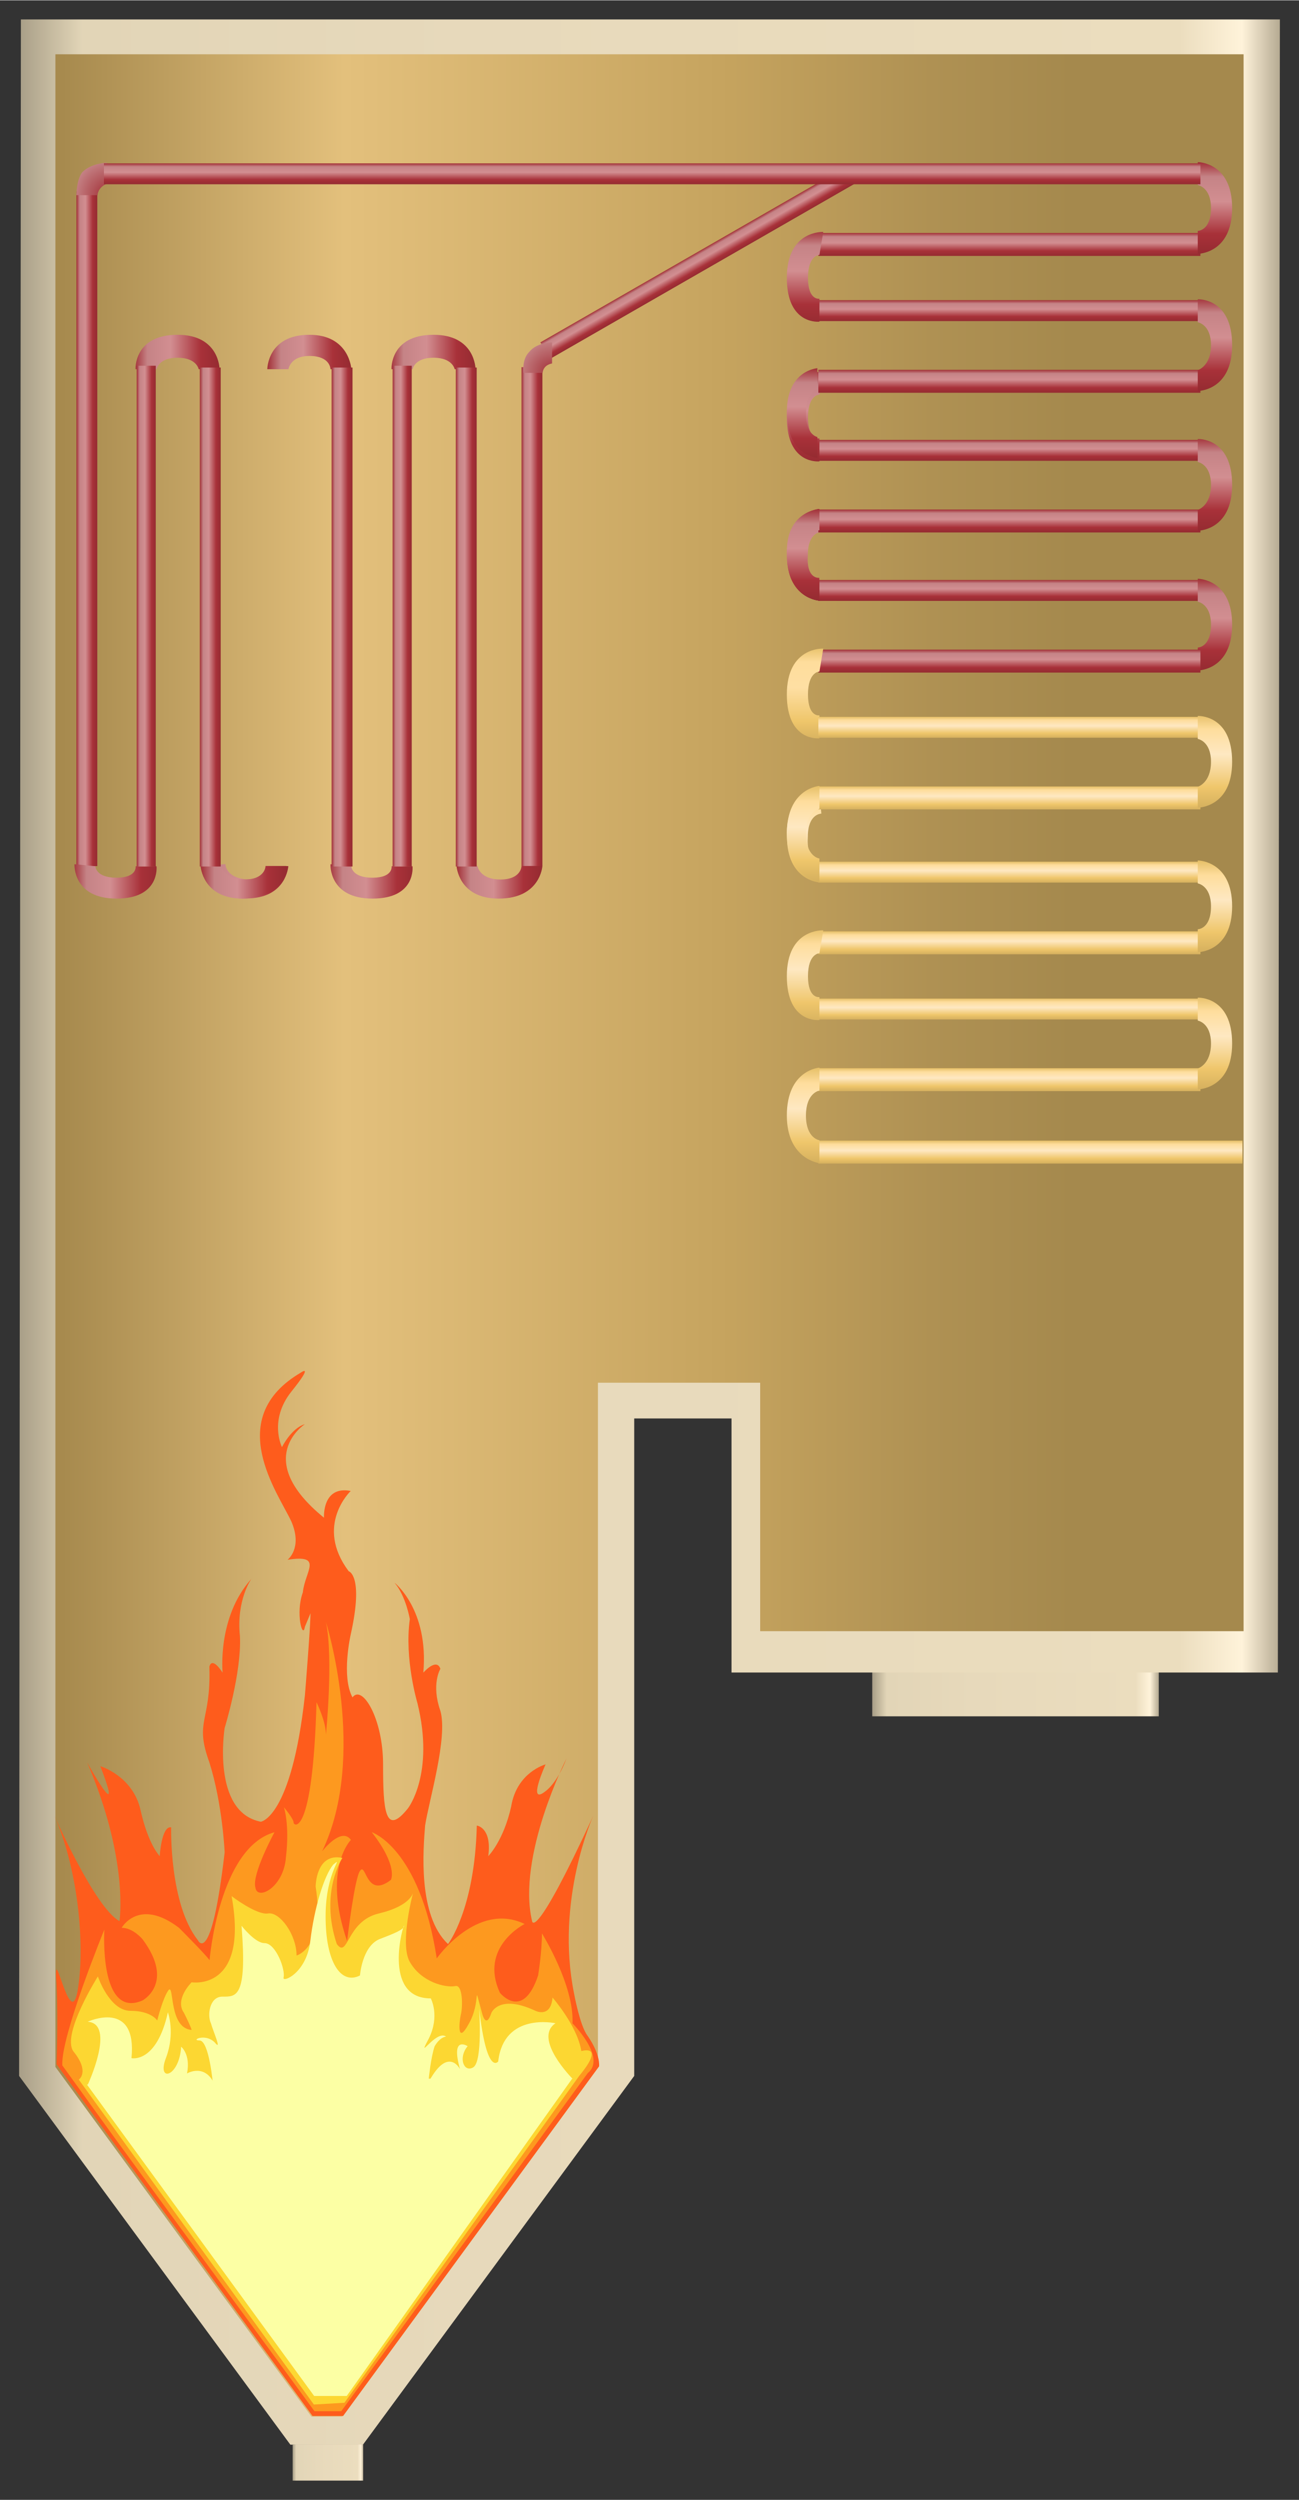 <?xml version="1.0" encoding="UTF-8" standalone="no"?>
<!DOCTYPE svg PUBLIC "-//W3C//DTD SVG 1.1//EN" "http://www.w3.org/Graphics/SVG/1.1/DTD/svg11.dtd">
<!-- 由 Microsoft Visio, SVG Export 生成 罐25.svg 页-1 -->
<svg xmlns="http://www.w3.org/2000/svg" xmlns:xlink="http://www.w3.org/1999/xlink" xmlns:ev="http://www.w3.org/2001/xml-events"
		xmlns:v="http://schemas.microsoft.com/visio/2003/SVGExtensions/" width="0.708in" height="1.362in"
		viewBox="0 0 51 98.085" xml:space="preserve" color-interpolation-filters="sRGB" class="st12">
	<rect x="0" y="0" width="51" height="98.085" fill="#333333" stroke="none"/>
	<v:documentProperties v:langID="2052" v:metric="true" v:viewMarkup="false"/>

	<style type="text/css">
	<![CDATA[
		.st1 {fill:url(#grad0-5);stroke:none;stroke-linecap:butt;stroke-width:0.75}
		.st2 {fill:url(#grad0-12);stroke:none;stroke-linecap:butt;stroke-width:0.75}
		.st3 {fill:url(#grad0-16);stroke:none;stroke-linecap:butt;stroke-width:0.75}
		.st4 {fill:url(#grad0-65);stroke:none;stroke-linecap:butt;stroke-width:0.75}
		.st5 {fill:url(#grad0-16);stroke:none;stroke-linecap:butt;stroke-width:0.753}
		.st6 {fill:url(#grad2-118);stroke:none;stroke-linecap:butt;stroke-width:0.75}
		.st7 {fill:#fe5c1c;stroke:none;stroke-linecap:butt;stroke-width:0.75}
		.st8 {fill:#fd991f;stroke:none;stroke-linecap:butt;stroke-width:0.75}
		.st9 {fill:#fcd732;stroke:none;stroke-linecap:butt;stroke-width:0.75}
		.st10 {fill:#fcffa4;stroke:none;stroke-linecap:butt;stroke-width:0.75}
		.st11 {fill:url(#grad0-137);stroke:none;stroke-linecap:butt;stroke-width:0.75}
		.st12 {fill:none;fill-rule:evenodd;font-size:12px;overflow:visible;stroke-linecap:square;stroke-miterlimit:3}
	]]>
	</style>

	<defs id="Patterns_And_Gradients">
		<linearGradient id="grad0-5" x1="0" y1="0" x2="1" y2="0" gradientTransform="rotate(-180 0.5 0.5)">
			<stop offset="0" stop-color="#b5aa92" stop-opacity="1"/>
			<stop offset="0.03" stop-color="#fff3da" stop-opacity="1"/>
			<stop offset="0.08" stop-color="#ebddbe" stop-opacity="1"/>
			<stop offset="0.64" stop-color="#e7d9bb" stop-opacity="1"/>
			<stop offset="0.95" stop-color="#e2d5b7" stop-opacity="1"/>
			<stop offset="1" stop-color="#a89e87" stop-opacity="1"/>
		</linearGradient>
		<linearGradient id="grad0-12" x1="0" y1="0" x2="1" y2="0" gradientTransform="rotate(0 0.5 0.5)">
			<stop offset="0" stop-color="#a78a4e" stop-opacity="1"/>
			<stop offset="0.24" stop-color="#e3c07c" stop-opacity="1"/>
			<stop offset="0.57" stop-color="#c5a35e" stop-opacity="1"/>
			<stop offset="0.74" stop-color="#af9153" stop-opacity="1"/>
			<stop offset="0.86" stop-color="#a5894d" stop-opacity="1"/>
		</linearGradient>
		<linearGradient id="grad0-16" x1="0" y1="0" x2="1" y2="0" gradientTransform="rotate(-90 0.5 0.5)">
			<stop offset="0" stop-color="#952b31" stop-opacity="1"/>
			<stop offset="0.22" stop-color="#a83139" stop-opacity="1"/>
			<stop offset="0.57" stop-color="#d28e91" stop-opacity="1"/>
			<stop offset="0.84" stop-color="#c58386" stop-opacity="1"/>
			<stop offset="1" stop-color="#a22f36" stop-opacity="1"/>
		</linearGradient>
		<linearGradient id="grad0-65" x1="0" y1="0" x2="1" y2="0" gradientTransform="rotate(-90 0.5 0.5)">
			<stop offset="0" stop-color="#d5b05e" stop-opacity="1"/>
			<stop offset="0.22" stop-color="#efc66b" stop-opacity="1"/>
			<stop offset="0.57" stop-color="#fedfa3" stop-opacity="1"/>
			<stop offset="0.84" stop-color="#fedd9c" stop-opacity="1"/>
			<stop offset="1" stop-color="#e6bf67" stop-opacity="1"/>
		</linearGradient>
		<radialGradient id="grad2-118" cx="0" cy="1" r="1.4">
			<stop offset="0" stop-color="#a22f36" stop-opacity="1"/>
			<stop offset="0.78" stop-color="#c58386" stop-opacity="1"/>
		</radialGradient>
		<linearGradient id="grad0-137" x1="0" y1="0" x2="1" y2="0" gradientTransform="rotate(-90 0.5 0.5)">
			<stop offset="0" stop-color="#d5b05e" stop-opacity="1"/>
			<stop offset="0.22" stop-color="#efc66b" stop-opacity="1"/>
			<stop offset="0.57" stop-color="#fee8c2" stop-opacity="1"/>
			<stop offset="0.84" stop-color="#fedd9c" stop-opacity="1"/>
			<stop offset="1" stop-color="#e6bf67" stop-opacity="1"/>
		</linearGradient>
	</defs>
	<g v:mID="0" v:index="1" v:groupContext="foregroundPage">
		<title>页-1</title>
		<v:pageProperties v:drawingScale="0.0393701" v:pageScale="0.0393701" v:drawingUnits="24" v:shadowOffsetX="8.50394"
				v:shadowOffsetY="-8.50394"/>
		<g id="group5702-1" transform="translate(0.75,-0.75)" v:mID="5702" v:groupContext="group">
			<title>火室</title>
			<g id="shape5703-2" v:mID="5703" v:groupContext="shape" transform="translate(33.495,-29.992)">
				<title>shape1</title>
				<path d="M0 96.13 L11.25 96.13 L11.25 98.08 L0 98.08 L0 96.13 Z" class="st1"/>
			</g>
			<g id="shape5704-6" v:mID="5704" v:groupContext="shape" transform="translate(0,-1.41)">
				<title>shape2</title>
				<path d="M0.07 2.91 L24.22 2.91 L49.5 2.91 L49.42 67.78 L27.97 67.78 L27.97 57.81 L24.15 57.81 L24.15 83.61 L13.5
							 98.08 L10.65 98.08 L0 83.61 L0.07 2.91 Z" class="st1"/>
			</g>
			<g id="shape5705-9" v:mID="5705" v:groupContext="shape" transform="translate(1.425,-2.513)">
				<title>shape3</title>
				<path d="M0 5.38 L22.8 5.38 L46.65 5.38 L46.65 67.26 L27.67 67.26 L27.67 57.51 L21.3 57.51 L21.3 84.36 L11.25 98.08
							 L10.05 98.08 L0 84.36 L0 5.38 Z" class="st2"/>
			</g>
			<g id="shape5706-13" v:mID="5706" v:groupContext="shape" transform="translate(31.38,-73.763)">
				<title>shape4</title>
				<path d="M15.15 98.08 L0 98.08 L0 97.26 L15.15 97.26 L15.15 98.08 Z" class="st3"/>
			</g>
			<g id="shape5707-17" v:mID="5707" v:groupContext="shape" transform="translate(46.275,-71.032)">
				<title>shape5</title>
				<path d="M0 97.18 C0 97.18 0.52 97.18 0.52 96.28 C0.52 95.46 0 95.38 0 95.38 L0 94.48 C0 94.48 1.35 94.48 1.35 96.28
							 C1.35 98.08 0 98.08 0 98.08 L0 97.18 Z" class="st3"/>
			</g>
			<g id="shape5708-20" v:mID="5708" v:groupContext="shape" transform="translate(30.067,-73.77)">
				<title>shape6</title>
				<path d="M1.35 98.08 C1.35 98.08 0.08 98.01 0.08 96.28 C0 94.56 1.35 94.48 1.35 94.48 L1.43 95.38 C1.43 95.38 0.9
							 95.38 0.9 96.28 C0.83 97.26 1.35 97.18 1.35 97.18 L1.35 98.08 Z" class="st3"/>
			</g>
			<g id="shape5709-23" v:mID="5709" v:groupContext="shape" transform="translate(31.38,-76.448)">
				<title>shape7</title>
				<path d="M15 98.08 L0 98.08 L0 97.18 L15 97.18 L15 98.08 Z" class="st3"/>
			</g>
			<g id="shape5710-26" v:mID="5710" v:groupContext="shape" transform="translate(31.38,-79.26)">
				<title>shape8</title>
				<path d="M15.07 98.08 L0 98.08 L0 97.26 L15.07 97.26 L15.07 98.08 Z" class="st3"/>
			</g>
			<g id="shape5711-29" v:mID="5711" v:groupContext="shape" transform="translate(46.275,-76.515)">
				<title>shape9</title>
				<path d="M0 97.26 C0 97.26 0.52 97.11 0.52 96.28 C0.52 95.46 0 95.38 0 95.38 L0 94.48 C0 94.48 1.35 94.41 1.35 96.28
							 C1.35 98.08 0 98.08 0 98.08 L0 97.26 Z" class="st3"/>
			</g>
			<g id="shape5712-32" v:mID="5712" v:groupContext="shape" transform="translate(30.142,-79.088)">
				<title>shape10</title>
				<path d="M1.28 97.93 C1.28 97.93 0 98.08 0 96.21 C0 94.33 1.43 94.41 1.43 94.41 L1.28 95.31 C1.28 95.31 0.83 95.31
							 0.83 96.21 C0.83 97.11 1.28 97.03 1.28 97.03 L1.28 97.93 Z" class="st3"/>
			</g>
			<g id="shape5713-35" v:mID="5713" v:groupContext="shape" transform="translate(30.142,-73.77)">
				<title>shape11</title>
				<path d="M1.28 98.08 C1.28 98.08 0 98.01 0 96.28 C0 94.56 1.28 94.48 1.28 94.48 L1.28 95.31 C1.28 95.31 0.75 95.38
							 0.75 96.28 C0.75 97.18 1.28 97.26 1.28 97.26 L1.28 98.08 Z" class="st3"/>
			</g>
			<g id="shape5714-38" v:mID="5714" v:groupContext="shape" transform="translate(31.38,-81.93)">
				<title>shape12</title>
				<path d="M15 98.08 L0 98.08 L0 97.18 L15 97.18 L15 98.08 Z" class="st3"/>
			</g>
			<g id="shape5715-41" v:mID="5715" v:groupContext="shape" transform="translate(31.38,-84.743)">
				<title>shape13</title>
				<path d="M15.07 98.08 L0 98.08 L0 97.26 L15.07 97.26 L15.07 98.08 Z" class="st3"/>
			</g>
			<g id="shape5716-44" v:mID="5716" v:groupContext="shape" transform="translate(31.38,-87.3)">
				<title>shape14</title>
				<path d="M15 98.08 L0 98.08 L0 97.18 L15 97.18 L15 98.08 Z" class="st3"/>
			</g>
			<g id="shape5717-47" v:mID="5717" v:groupContext="shape" transform="translate(46.275,-87.382)">
				<title>shape15</title>
				<path d="M0 97.18 C0 97.18 0.52 97.18 0.52 96.28 C0.52 95.46 0 95.38 0 95.38 L0 94.48 C0 94.48 1.35 94.48 1.35 96.28
							 C1.35 98.08 0 98.08 0 98.08 L0 97.18 Z" class="st3"/>
			</g>
			<g id="shape5718-50" v:mID="5718" v:groupContext="shape" transform="translate(46.275,-81.998)">
				<title>shape16</title>
				<path d="M0 97.26 C0 97.26 0.52 97.11 0.52 96.28 C0.52 95.46 0 95.38 0 95.38 L0 94.48 C0 94.48 1.35 94.41 1.35 96.28
							 C1.35 98.08 0 98.08 0 98.08 L0 97.26 Z" class="st3"/>
			</g>
			<g id="shape5719-53" v:mID="5719" v:groupContext="shape" transform="translate(30.142,-84.57)">
				<title>shape17</title>
				<path d="M1.28 97.93 C1.28 97.93 0 98.08 0 96.21 C0 94.33 1.43 94.41 1.43 94.41 L1.28 95.31 C1.28 95.31 0.83 95.31
							 0.83 96.21 C0.83 97.11 1.28 97.03 1.28 97.03 L1.28 97.93 Z" class="st3"/>
			</g>
			<g id="shape5720-56" v:mID="5720" v:groupContext="shape" transform="translate(30.142,-79.373)">
				<title>shape18</title>
				<path d="M1.2 98.08 C1.2 98.08 0 98.01 0 96.28 C0 94.63 1.2 94.56 1.2 94.56 L1.2 95.38 C1.2 95.38 0.75 95.46 0.75
							 96.36 C0.75 97.18 1.2 97.26 1.2 97.26 L1.2 98.08 Z" class="st3"/>
			</g>
			<g id="shape5721-59" v:mID="5721" v:groupContext="shape" transform="translate(31.38,-70.95)">
				<title>shape19</title>
				<path d="M15 98.08 L0 98.08 L0 97.18 L15 97.18 L15 98.08 Z" class="st3"/>
			</g>
			<g id="shape5722-62" v:mID="5722" v:groupContext="shape" transform="translate(30.142,-68.22)">
				<title>shape20</title>
				<path d="M1.28 97.93 C1.28 97.93 0 98.08 0 96.21 C0 94.33 1.43 94.41 1.43 94.41 L1.28 95.31 C1.28 95.31 0.83 95.31
							 0.83 96.21 C0.83 97.11 1.28 97.03 1.28 97.03 L1.28 97.93 Z" class="st4"/>
			</g>
			<g id="shape5723-66" v:mID="5723" v:groupContext="shape" transform="translate(-77.535,34.725) rotate(-90)">
				<title>shape21</title>
				<path d="M19.58 98.08 L0 98.08 L0 97.26 L19.58 97.26 L19.58 98.08 Z" class="st3"/>
			</g>
			<g id="shape5724-69" v:mID="5724" v:groupContext="shape" transform="translate(-85.035,15.225) rotate(-90)">
				<title>shape22</title>
				<path d="M0 97.26 C0 97.26 0.52 97.26 0.52 96.43 C0.52 95.68 0 95.61 0 95.61 L0 94.78 C0 94.78 1.35 94.78 1.35 96.43
							 C1.35 98.01 0 98.08 0 98.08 L0 97.26 Z" class="st3"/>
			</g>
			<g id="shape5725-72" v:mID="5725" v:groupContext="shape" transform="translate(-80.16,15.225) rotate(-90)">
				<title>shape23</title>
				<path d="M0 97.26 C0 97.26 0.45 97.18 0.45 96.43 C0.45 95.68 0 95.61 0 95.61 L0 94.78 C0 94.78 1.35 94.71 1.35 96.43
							 C1.35 98.08 0 98.08 0 98.08 L0 97.26 Z" class="st3"/>
			</g>
			<g id="shape5726-75" v:mID="5726" v:groupContext="shape" transform="translate(-87.51,36.075) rotate(-90)">
				<title>shape24</title>
				<path d="M1.35 98.08 C1.35 98.08 0.08 98.01 0.08 96.43 C0 94.78 1.35 94.78 1.35 94.78 L1.43 95.61 C1.43 95.61 0.9
							 95.61 0.83 96.43 C0.83 97.26 1.35 97.26 1.35 97.26 L1.35 98.08 Z" class="st3"/>
			</g>
			<g id="shape5727-78" v:mID="5727" v:groupContext="shape" transform="translate(-82.485,36) rotate(-90)">
				<title>shape25</title>
				<path d="M1.27 97.93 C1.27 97.93 0 98.08 0 96.36 C0 94.63 1.35 94.71 1.35 94.71 L1.27 95.53 C1.27 95.53 0.82 95.53
							 0.82 96.36 C0.82 97.18 1.27 97.11 1.27 97.11 L1.27 97.93 Z" class="st3"/>
			</g>
			<g id="shape5728-81" v:mID="5728" v:groupContext="shape" transform="translate(-77.535,36) rotate(-90)">
				<title>shape26</title>
				<path d="M1.28 98.08 C1.28 98.08 0 98.01 0 96.36 C0 94.78 1.28 94.71 1.28 94.71 L1.28 95.53 C1.28 95.53 0.75 95.61
							 0.75 96.43 C0.75 97.26 1.28 97.26 1.28 97.26 L1.28 98.08 Z" class="st3"/>
			</g>
			<g id="shape5729-84" v:mID="5729" v:groupContext="shape" transform="translate(-95.01,34.725) rotate(-90)">
				<title>shape27</title>
				<path d="M26.47 98.08 L0 98.08 L0 97.26 L26.47 97.26 L26.47 98.08 Z" class="st3"/>
			</g>
			<g id="shape5730-87" v:mID="5730" v:groupContext="shape" transform="translate(-90.21,15.225) rotate(-90)">
				<title>shape28</title>
				<path d="M0 97.26 C0 97.26 0.45 97.18 0.45 96.43 C0.45 95.68 0 95.61 0 95.61 L0 94.78 C0 94.78 1.35 94.71 1.35 96.43
							 C1.35 98.08 0 98.08 0 98.08 L0 97.26 Z" class="st3"/>
			</g>
			<g id="shape5731-90" v:mID="5731" v:groupContext="shape" transform="translate(-92.535,36) rotate(-90)">
				<title>shape29</title>
				<path d="M1.27 97.93 C1.27 97.93 0 98.08 0 96.36 C0 94.63 1.35 94.71 1.35 94.71 L1.27 95.53 C1.27 95.53 0.82 95.53
							 0.82 96.36 C0.82 97.18 1.27 97.11 1.27 97.11 L1.27 97.93 Z" class="st3"/>
			</g>
			<g id="shape5732-93" v:mID="5732" v:groupContext="shape" transform="translate(-87.585,36) rotate(-90)">
				<title>shape30</title>
				<path d="M1.28 98.08 C1.28 98.08 0 98.01 0 96.36 C0 94.78 1.28 94.71 1.28 94.71 L1.28 95.53 C1.28 95.53 0.75 95.61
							 0.75 96.43 C0.75 97.26 1.28 97.26 1.28 97.26 L1.28 98.08 Z" class="st3"/>
			</g>
			<g id="group5733-96" transform="translate(4.62,-63.345)" v:mID="5733" v:groupContext="group">
				<title>工作表.5733</title>
				<g id="shape5734-97" v:mID="5734" v:groupContext="shape" transform="translate(-84.735,98.085) rotate(-90)">
					<title>shape31</title>
					<path d="M19.58 98.08 L0 98.08 L0 97.26 L19.58 97.26 L19.58 98.08 Z" class="st3"/>
				</g>
				<g id="shape5735-100" v:mID="5735" v:groupContext="shape" transform="translate(-87.285,98.085) rotate(-90)">
					<title>shape32</title>
					<path d="M19.65 98.08 L0 98.08 L0 97.33 L19.65 97.33 L19.65 98.08 Z" class="st3"/>
				</g>
				<g id="shape5736-103" v:mID="5736" v:groupContext="shape" transform="translate(-89.61,98.085) rotate(-90)">
					<title>shape33</title>
					<path d="M19.58 98.08 L0 98.08 L0 97.26 L19.58 97.26 L19.58 98.08 Z" class="st3"/>
				</g>
				<g id="shape5737-106" v:mID="5737" v:groupContext="shape" transform="translate(-94.785,98.085) rotate(-90)">
					<title>shape35</title>
					<path d="M19.58 98.08 L0 98.08 L0 97.26 L19.58 97.26 L19.58 98.08 Z" class="st3"/>
				</g>
				<g id="shape5738-109" v:mID="5738" v:groupContext="shape" transform="translate(-97.335,98.085) rotate(-90)">
					<title>shape36</title>
					<path d="M19.65 98.08 L0 98.08 L0 97.33 L19.65 97.33 L19.65 98.08 Z" class="st3"/>
				</g>
			</g>
			<g id="shape5739-112" v:mID="5739" v:groupContext="shape"
					transform="translate(-16.024,-77.114) rotate(-29.887) scale(-1,1)">
				<title>shape37</title>
				<path d="M13.85 98.08 L0 98.08 L0 97.33 L13.85 97.33 L13.85 98.08 Z" class="st5"/>
			</g>
			<g id="shape5740-115" v:mID="5740" v:groupContext="shape" transform="translate(20.925,-82.71) scale(-1,1)">
				<title>shape38</title>
				<path d="M0 96.88 C0 96.88 0.6 96.88 0.9 97.26 C1.2 97.56 1.12 98.08 1.12 98.08 L0.37 98.08 C0.37 98.08 0.37 97.78
							 0 97.71 L0 96.88 Z" class="st6"/>
			</g>
			<g id="shape5741-119" v:mID="5741" v:groupContext="shape" transform="translate(3.45,-89.685) scale(-1,1)">
				<title>shape39</title>
				<path d="M0 96.81 C0 96.81 0.6 96.81 0.97 97.18 C1.2 97.48 1.2 98.08 1.2 98.08 L0.37 98.08 C0.37 98.08 0.37 97.78
							 0 97.63 L0 96.81 Z" class="st6"/>
			</g>
			<g id="shape5742-122" v:mID="5742" v:groupContext="shape" transform="translate(1.32,-2.535)">
				<title>shape40</title>
				<path d="M0.15 84.28 C0.15 84.28 0.22 82.56 0.15 81.13 C0 79.18 0.67 83.01 0.97 81.43 C1.27 79.78 1.05 76.78 0.07
							 74.53 C0.07 74.53 1.65 78.13 2.62 78.66 C2.62 78.66 3 76.26 1.35 72.43 C1.35 72.43 2.85 75.13 1.87 72.58
							 C1.87 72.58 3.15 72.96 3.45 74.31 C3.75 75.66 4.2 76.11 4.2 76.11 C4.2 76.11 4.27 74.91 4.65 74.98 C4.65
							 74.98 4.57 77.98 5.7 79.41 C5.7 79.41 6.22 80.53 6.75 75.96 C6.75 75.96 6.67 74.08 6.15 72.43 C5.55
							 70.78 6.22 70.86 6.15 68.68 C6.15 68.68 6.22 68.23 6.67 68.91 C6.67 68.91 6.45 66.73 7.8 65.23 C7.8
							 65.23 7.2 66.06 7.35 67.48 C7.42 68.91 6.75 71.08 6.75 71.08 C6.75 71.08 6.22 74.38 8.17 74.76 C8.17
							 74.76 9.37 74.61 9.9 69.81 C9.9 69.81 10.12 67.11 10.12 66.58 C10.12 66.58 10.12 66.58 9.9 67.11 C9.82
							 67.63 9.52 66.58 9.82 65.76 C9.9 64.93 10.65 64.26 9.22 64.48 C9.22 64.48 9.82 64.03 9.37 62.98 C8.85
							 61.86 6.67 58.93 9.75 57.13 C9.75 57.13 10.27 56.76 9.37 57.88 C8.47 59.01 9 60.06 9 60.06 C9 60.06
							 9.37 59.31 9.9 59.16 C9.9 59.16 7.8 60.51 10.65 62.83 C10.65 62.83 10.57 61.56 11.7 61.78 C11.7 61.78
							 10.27 63.13 11.62 64.93 C11.62 64.93 12.22 65.08 11.7 67.41 C11.7 67.41 11.32 69.06 11.77 69.88 C12.15
							 69.36 12.97 70.71 12.97 72.51 C12.97 74.31 13.05 75.36 13.95 74.23 C13.95 74.23 15 72.88 14.32 70.11
							 C14.32 70.11 13.8 68.38 14.02 66.81 C14.02 66.81 13.87 65.91 13.42 65.38 C13.42 65.38 14.77 66.43 14.55
							 68.91 C14.55 68.91 15.07 68.31 15.22 68.76 C15.22 68.76 14.85 69.36 15.22 70.41 C15.52 71.46 14.77 73.93
							 14.62 74.91 C14.55 75.81 14.32 78.43 15.52 79.56 C15.52 79.56 16.57 78.21 16.65 74.91 C16.65 74.91 17.25
							 74.98 17.1 76.11 C17.1 76.11 17.7 75.51 18 74.16 C18.22 72.81 19.35 72.51 19.35 72.51 C19.35 72.51 18.6
							 74.16 19.35 73.56 C19.35 73.56 19.8 73.26 20.17 72.28 C20.17 72.28 18.22 76.11 18.82 78.66 C18.82 78.66
							 18.9 79.56 21.22 74.53 C21.22 74.53 19.72 77.83 20.47 81.51 C20.47 81.51 20.7 82.78 21 83.16 C21.52
							 83.91 21.45 84.36 21.45 84.36 L11.4 98.08 L10.2 98.08 L0.15 84.28 Z" class="st7"/>
			</g>
			<g id="shape5743-124" v:mID="5743" v:groupContext="shape" transform="translate(1.627,-2.723)">
				<title>shape41</title>
				<path d="M2.02 87.21 C2.02 87.21 0.07 84.51 0.07 84.51 C0 83.38 1.72 79.18 1.72 79.18 C1.72 79.18 1.5 82.71 3.22
							 81.96 C3.22 81.96 4.5 81.28 3.22 79.56 C3.22 79.56 2.85 79.11 2.4 79.11 C2.4 79.11 3.07 77.91 4.65 79.11
							 C4.65 79.11 5.7 80.16 5.85 80.38 C5.85 80.38 6.22 75.96 8.4 75.36 C8.4 75.36 7.5 77.01 7.65 77.53 C7.72
							 78.06 8.77 77.53 8.85 76.33 C9 75.06 8.77 74.38 8.77 74.38 C8.77 74.38 9.15 74.83 9.15 74.98 C9.15 75.13
							 9.9 75.58 10.05 70.26 C10.05 70.26 10.42 71.01 10.42 71.53 C10.42 71.53 10.72 68.53 10.42 67.11 C10.42
							 67.11 12.07 72.36 10.27 76.11 C10.27 76.11 11.02 75.13 11.4 75.66 C11.4 75.66 10.27 76.78 11.25 79.63
							 C11.25 79.63 11.55 77.08 11.77 76.86 C12 76.56 12 77.98 12.97 77.23 C12.97 77.23 13.27 76.71 12.22 75.36
							 C12.22 75.36 14.1 75.96 14.77 80.31 C14.77 80.31 16.35 78.06 18.22 78.96 C18.22 78.96 16.42 79.86 17.25
							 81.66 C17.25 81.66 18.15 82.78 18.75 80.98 C18.75 80.98 18.9 80.08 18.9 79.33 C18.9 79.33 20.17 81.36
							 20.1 82.86 C20.1 82.86 21.45 84.21 20.7 84.81 L11.02 98.08 L9.97 98.08 L2.02 87.21 Z" class="st8"/>
			</g>
			<g id="shape5744-126" v:mID="5744" v:groupContext="shape" transform="translate(1.673,-2.985)">
				<title>shape42</title>
				<path d="M0.67 85.33 C0.67 85.33 1.12 85.03 0.45 84.21 C0 83.53 1.42 81.28 1.42 81.28 C1.42 81.28 1.87 82.63 2.7
							 82.63 C3.52 82.63 3.75 83.01 3.75 83.01 C3.75 83.01 3.97 82.11 4.2 81.81 C4.42 81.58 4.2 83.31 5.1 83.38
							 C5.1 83.38 5.1 83.31 4.8 82.71 C4.42 82.18 5.1 81.51 5.1 81.51 C5.1 81.51 7.35 81.88 6.67 78.13 C6.67
							 78.13 7.65 78.88 8.1 78.81 C8.55 78.73 9.22 79.63 9.22 80.46 C9.22 80.46 10.35 80.16 9.97 77.76 C9.97
							 77.76 9.97 76.41 11.02 76.63 C11.02 76.63 10.12 77.98 10.8 80.01 C11.25 80.61 11.17 79.11 12.45 78.81
							 C13.72 78.51 13.8 77.98 13.8 77.98 C13.8 77.98 13.27 79.93 13.65 80.68 C14.1 81.51 15.07 81.73 15.45
							 81.66 C15.75 81.58 15.75 82.48 15.67 82.78 C15.6 83.08 15.52 83.98 15.97 83.16 C16.5 82.26 16.12 81.36
							 16.5 82.71 C16.5 82.71 16.65 83.38 16.87 82.71 C16.87 82.71 17.17 81.96 18.6 82.63 C18.6 82.63 19.2
							 82.93 19.27 82.11 C19.27 82.11 20.25 83.23 20.4 84.21 C20.4 84.21 21.37 83.91 20.32 85.18 L11.1 98.01
							 L9.9 98.08 L0.67 85.33 Z" class="st9"/>
			</g>
			<g id="shape5745-128" v:mID="5745" v:groupContext="shape" transform="translate(2.663,-3.322)">
				<title>shape43</title>
				<path d="M4.95 85.86 C4.95 85.86 4.8 84.13 4.42 84.13 C4.05 84.13 4.65 83.83 5.02 84.21 C5.32 84.58 4.95 83.76 4.87
							 83.46 C4.72 83.16 4.8 82.41 5.32 82.41 C5.85 82.41 6.3 82.48 6.07 79.63 C6.07 79.63 6.6 80.31 6.97 80.31
							 C7.42 80.31 7.8 81.36 7.72 81.66 C7.65 81.88 8.62 81.51 8.77 80.23 C8.92 78.96 9.3 77.68 9.67 77.23
							 C10.12 76.86 9.37 77.46 9.37 79.26 C9.37 81.06 9.97 81.96 10.72 81.58 C10.72 81.58 10.8 80.46 11.47
							 80.16 C12.07 79.93 12.45 79.78 12.45 79.63 C12.45 79.48 11.55 82.48 13.5 82.48 C13.5 82.48 13.87 83.16
							 13.42 84.06 C12.9 85.03 13.72 83.68 14.1 83.98 C14.1 83.98 13.87 83.98 13.65 84.36 C13.5 84.81 13.42
							 85.63 13.42 85.63 L19.05 85.63 L10.2 98.08 L8.92 98.08 L0 85.86 L4.95 85.86 Z" class="st10"/>
			</g>
			<g id="shape5746-130" v:mID="5746" v:groupContext="shape" transform="translate(16.11,-15.697)">
				<title>shape44</title>
				<path d="M5.62 98.01 C5.62 98.01 4.05 96.43 4.95 95.83 C4.95 95.83 2.92 95.38 2.7 97.33 C2.7 97.33 2.25 97.93 1.95
							 95.23 C1.95 95.23 2.1 97.33 1.72 97.56 C1.35 97.78 1.12 97.18 1.5 96.73 C1.5 96.73 0.82 96.28 1.2 97.63
							 C1.2 97.63 0.75 96.73 0 98.08 L5.62 98.01 Z" class="st10"/>
			</g>
			<g id="shape5747-132" v:mID="5747" v:groupContext="shape" transform="translate(2.692,-15.457)">
				<title>shape45</title>
				<path d="M0 98.01 C0 98.01 1.12 95.61 0 95.53 C0 95.53 1.95 94.63 1.72 96.96 C1.72 96.96 2.7 97.18 3.15 95.16 C3.15
							 95.16 3.45 95.98 3.07 96.96 C2.7 97.93 3.6 97.71 3.67 96.51 C3.67 96.51 4.05 96.81 3.9 97.56 C3.9 97.56
							 4.65 97.11 5.02 98.08 L0 98.01 Z" class="st10"/>
			</g>
			<g id="shape5748-134" v:mID="5748" v:groupContext="shape" transform="translate(31.38,-51.682)">
				<title>shape46</title>
				<path d="M16.65 98.08 L0 98.08 L0 97.18 L16.65 97.18 L16.65 98.08 Z" class="st11"/>
			</g>
			<g id="shape5749-138" v:mID="5749" v:groupContext="shape" transform="translate(31.38,-54.525)">
				<title>shape47</title>
				<path d="M15 98.08 L0 98.08 L0 97.18 L15 97.18 L15 98.08 Z" class="st11"/>
			</g>
			<g id="shape5750-141" v:mID="5750" v:groupContext="shape" transform="translate(31.38,-57.337)">
				<title>shape48</title>
				<path d="M15.07 98.08 L0 98.08 L0 97.26 L15.07 97.26 L15.07 98.08 Z" class="st11"/>
			</g>
			<g id="shape5751-144" v:mID="5751" v:groupContext="shape" transform="translate(31.38,-59.895)">
				<title>shape49</title>
				<path d="M15 98.08 L0 98.08 L0 97.18 L15 97.18 L15 98.08 Z" class="st11"/>
			</g>
			<g id="shape5752-147" v:mID="5752" v:groupContext="shape" transform="translate(31.38,-62.708)">
				<title>shape50</title>
				<path d="M15.15 98.08 L0 98.08 L0 97.26 L15.15 97.26 L15.15 98.08 Z" class="st11"/>
			</g>
			<g id="shape5753-150" v:mID="5753" v:groupContext="shape" transform="translate(46.275,-59.977)">
				<title>shape51</title>
				<path d="M0 97.18 C0 97.18 0.52 97.18 0.52 96.28 C0.52 95.46 0 95.38 0 95.38 L0 94.48 C0 94.48 1.35 94.48 1.35 96.28
							 C1.35 98.08 0 98.08 0 98.08 L0 97.18 Z" class="st11"/>
			</g>
			<g id="shape5754-153" v:mID="5754" v:groupContext="shape" transform="translate(46.275,-54.593)">
				<title>shape52</title>
				<path d="M0 97.26 C0 97.26 0.52 97.11 0.52 96.28 C0.52 95.46 0 95.38 0 95.38 L0 94.48 C0 94.48 1.35 94.41 1.35 96.28
							 C1.35 98.08 0 98.08 0 98.08 L0 97.26 Z" class="st11"/>
			</g>
			<g id="shape5755-156" v:mID="5755" v:groupContext="shape" transform="translate(30.067,-62.715)">
				<title>shape53</title>
				<path d="M1.35 98.08 C1.35 98.08 0.08 98.01 0.08 96.28 C0 94.56 1.35 94.48 1.35 94.48 L1.43 95.38 C1.43 95.38 0.9
							 95.38 0.9 96.28 C0.83 97.26 1.35 97.18 1.35 97.18 L1.35 98.08 Z" class="st11"/>
			</g>
			<g id="shape5756-159" v:mID="5756" v:groupContext="shape" transform="translate(30.142,-57.165)">
				<title>shape54</title>
				<path d="M1.28 97.93 C1.28 97.93 0 98.08 0 96.21 C0 94.33 1.43 94.41 1.43 94.41 L1.28 95.31 C1.28 95.31 0.83 95.31
							 0.83 96.21 C0.83 97.11 1.28 97.03 1.28 97.03 L1.28 97.93 Z" class="st11"/>
			</g>
			<g id="shape5757-162" v:mID="5757" v:groupContext="shape" transform="translate(30.142,-51.697)">
				<title>shape55</title>
				<path d="M1.28 98.08 C1.28 98.08 0 97.93 0 96.21 C0 94.41 1.28 94.33 1.28 94.33 L1.28 95.23 C1.28 95.23 0.75 95.31
							 0.75 96.21 C0.75 97.11 1.28 97.18 1.28 97.18 L1.28 98.08 Z" class="st11"/>
			</g>
			<g id="shape5758-165" v:mID="5758" v:groupContext="shape" transform="translate(31.38,-65.58)">
				<title>shape56</title>
				<path d="M15 98.08 L0 98.08 L0 97.18 L15 97.18 L15 98.08 Z" class="st11"/>
			</g>
			<g id="shape5759-168" v:mID="5759" v:groupContext="shape" transform="translate(31.38,-68.392)">
				<title>shape57</title>
				<path d="M15.07 98.08 L0 98.08 L0 97.26 L15.07 97.26 L15.07 98.08 Z" class="st11"/>
			</g>
			<g id="shape5760-171" v:mID="5760" v:groupContext="shape" transform="translate(46.275,-65.647)">
				<title>shape58</title>
				<path d="M0 97.26 C0 97.26 0.52 97.11 0.52 96.28 C0.52 95.46 0 95.38 0 95.38 L0 94.48 C0 94.48 1.35 94.41 1.35 96.28
							 C1.35 98.08 0 98.08 0 98.08 L0 97.26 Z" class="st11"/>
			</g>
			<g id="shape5761-174" v:mID="5761" v:groupContext="shape" transform="translate(30.142,-62.752)">
				<title>shape59</title>
				<path d="M1.28 98.08 C1.28 98.08 0 97.93 0 96.21 C0 94.41 1.28 94.33 1.28 94.33 L1.28 95.23 C1.28 95.23 0.75 95.31
							 0.75 96.21 C0.75 97.11 1.28 97.18 1.28 97.18 L1.28 98.08 Z" class="st11"/>
			</g>
			<g id="shape5762-177" v:mID="5762" v:groupContext="shape" transform="translate(3.33,-90.112)">
				<title>shape60</title>
				<path d="M43.05 98.08 L0 98.08 L0 97.26 L43.05 97.26 L43.05 98.08 Z" class="st3"/>
			</g>
			<g id="shape5763-180" v:mID="5763" v:groupContext="shape" transform="translate(10.74,0)">
				<title>shape61</title>
				<path d="M0 96.66 L2.77 96.66 L2.77 98.08 L0 98.08 L0 96.66 Z" class="st1"/>
			</g>
		</g>
	</g>
</svg>
